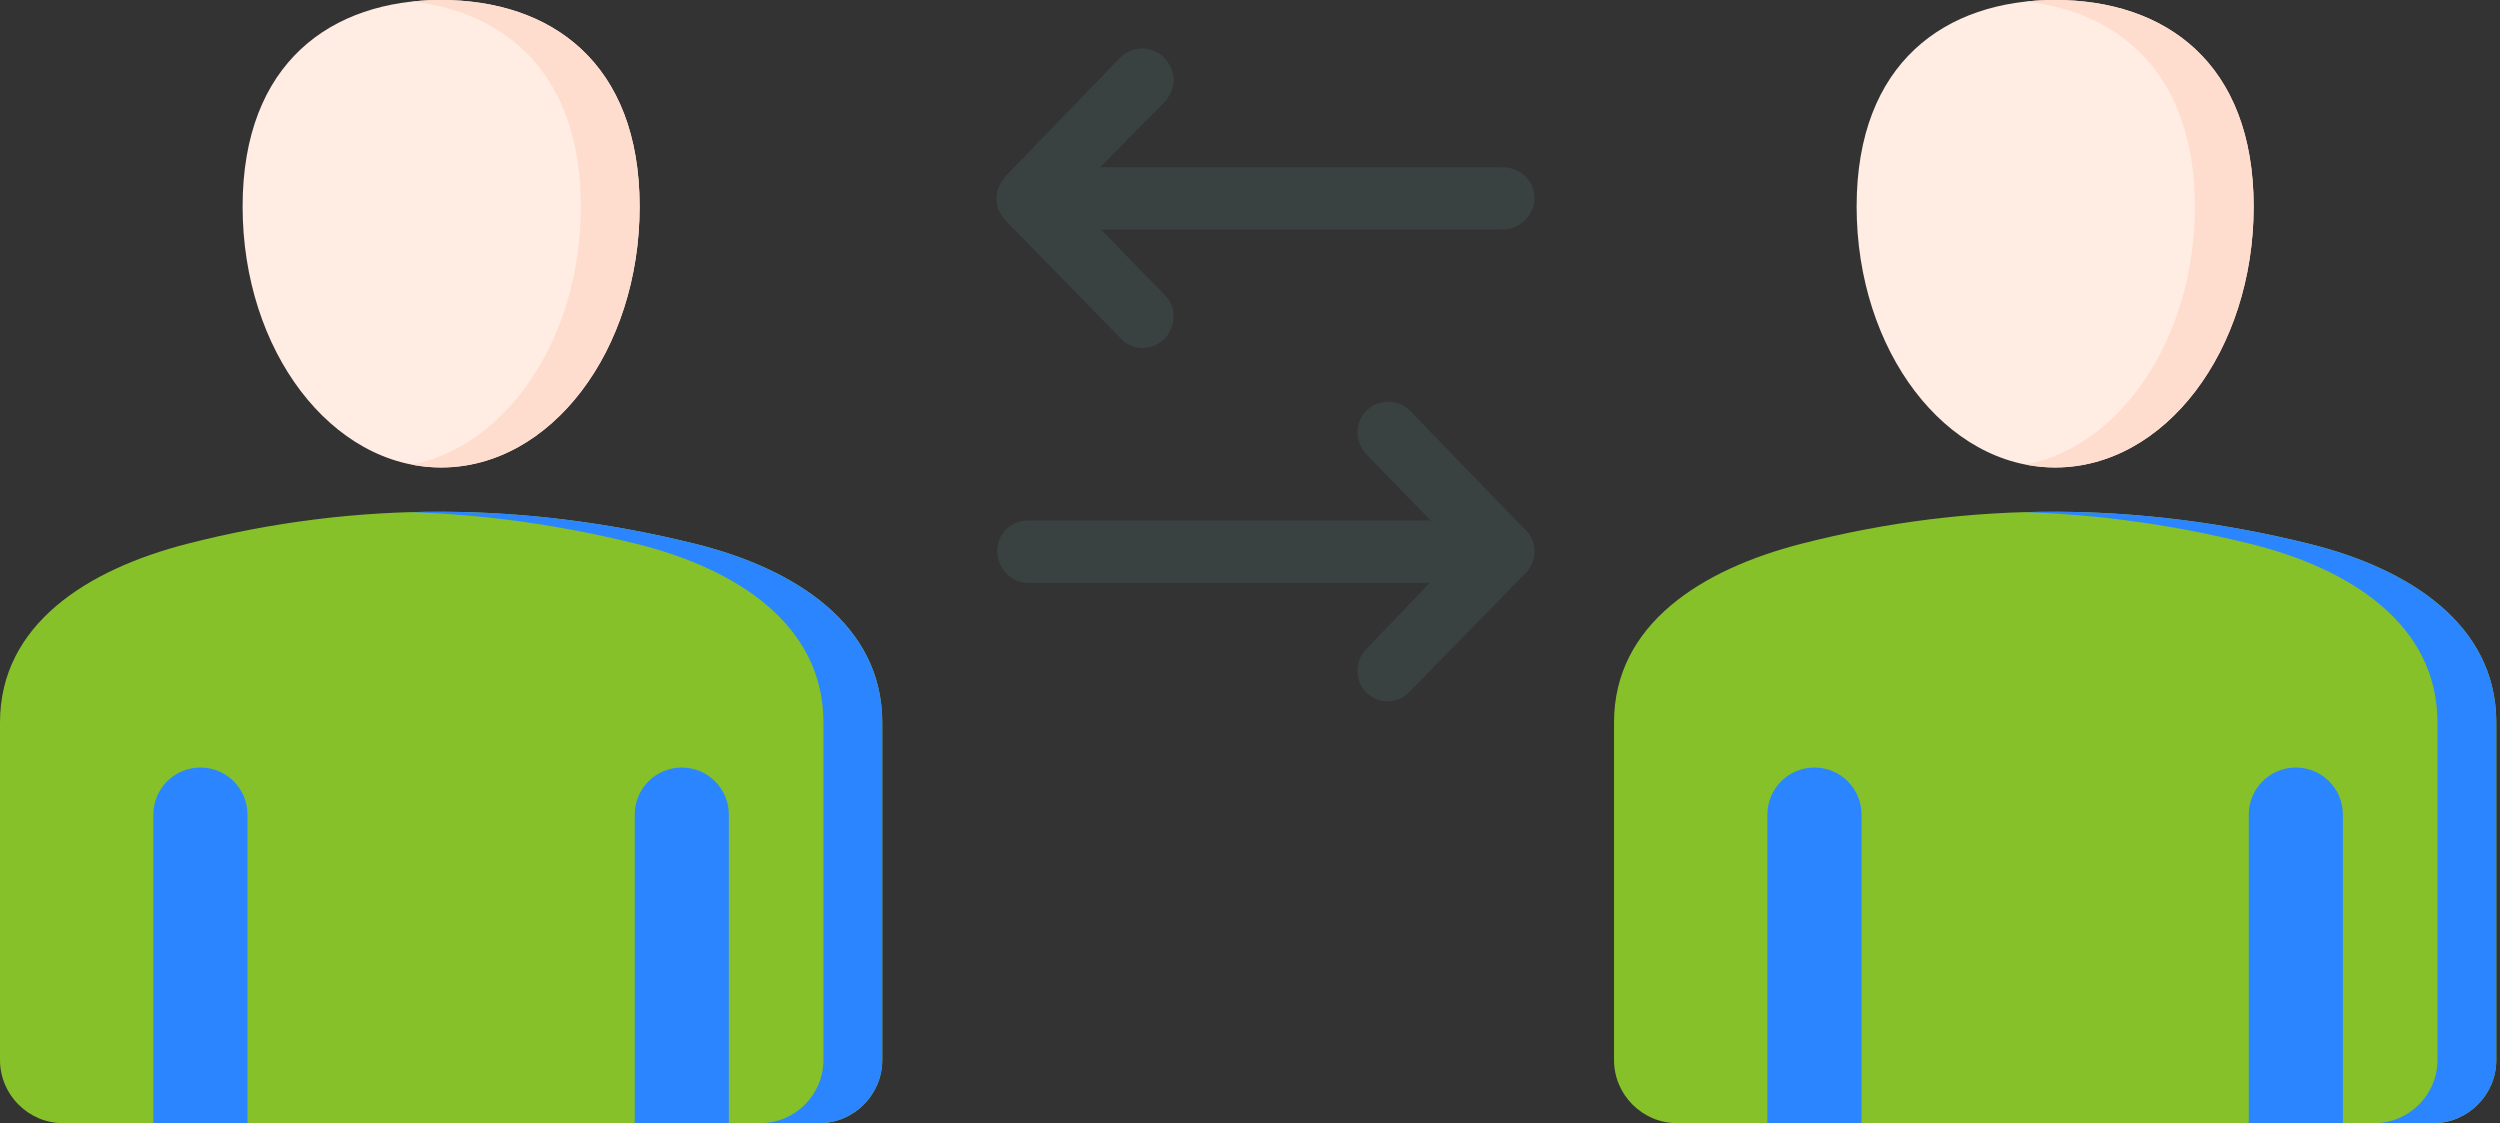 <svg width="69" height="31" viewBox="0 0 69 31" fill="none" xmlns="http://www.w3.org/2000/svg">
<rect x="0" y="0" width="69" height="31" fill="#333333" stroke="none"/>
<path fill-rule="evenodd" clip-rule="evenodd" d="M12.175 0C15.201 0 17.654 1.725 17.654 5.701C17.654 9.678 15.201 12.902 12.175 12.902C9.149 12.902 6.696 9.678 6.696 5.701C6.696 1.725 9.149 0 12.175 0Z" fill="#FFECE3"/>
<path fill-rule="evenodd" clip-rule="evenodd" d="M12.175 0C15.201 0 17.654 1.725 17.654 5.701C17.654 9.678 15.201 12.902 12.175 12.902C11.899 12.902 11.628 12.875 11.363 12.824C14.004 12.308 16.031 9.316 16.031 5.701C16.031 2.087 14.004 0.333 11.363 0.044C11.628 0.014 11.899 0 12.175 0Z" fill="#FFDDCE"/>
<path fill-rule="evenodd" clip-rule="evenodd" d="M1.744 31H22.607C23.567 31 24.351 30.216 24.351 29.256V19.94C24.351 17.23 21.937 15.692 19.192 15.011C14.581 13.867 9.907 13.79 5.159 15.011C2.42 15.715 0 17.229 0 19.94V29.256C0 30.216 0.783 31 1.744 31Z" fill="#86C129"/>
<path fill-rule="evenodd" clip-rule="evenodd" d="M20.983 31H22.606C23.567 31 24.35 30.216 24.35 29.256V19.94C24.35 17.23 21.937 15.692 19.191 15.011C16.582 14.364 13.953 14.058 11.302 14.136C13.404 14.197 15.492 14.496 17.568 15.011C20.314 15.692 22.727 17.23 22.727 19.94V29.256C22.727 30.216 21.943 31 20.983 31Z" fill="#2A85FF"/>
<path fill-rule="evenodd" clip-rule="evenodd" d="M4.233 31H6.831V22.483C6.831 21.765 6.249 21.184 5.532 21.184C4.815 21.184 4.233 21.765 4.233 22.483V31ZM17.519 31H20.116V22.483C20.116 21.765 19.535 21.184 18.817 21.184C18.1 21.184 17.519 21.765 17.519 22.483V31Z" fill="#2A85FF"/>
<path d="M28.365 14.367C27.891 14.367 27.525 14.733 27.525 15.207C27.525 15.682 27.891 16.084 28.365 16.084H41.476C41.95 16.084 42.352 15.682 42.352 15.207C42.352 14.733 41.95 14.367 41.476 14.367H28.365Z" fill="#394241"/>
<path d="M38.918 11.336C38.59 11.008 38.042 11.008 37.713 11.336C37.385 11.665 37.385 12.176 37.713 12.541L40.306 15.207L37.713 17.91C37.385 18.238 37.385 18.786 37.713 19.115C38.042 19.444 38.59 19.444 38.918 19.078L42.059 15.865L42.096 15.828C42.424 15.499 42.424 14.952 42.096 14.623L38.918 11.336Z" fill="#394241"/>
<path d="M41.476 6.333C41.95 6.333 42.352 5.932 42.352 5.457C42.352 4.982 41.95 4.617 41.476 4.617H28.365C27.891 4.617 27.525 4.982 27.525 5.457C27.525 5.932 27.891 6.333 28.365 6.333H41.476Z" fill="#394241"/>
<path d="M30.921 9.328C31.25 9.693 31.798 9.693 32.126 9.364C32.455 9.036 32.492 8.488 32.163 8.159L29.534 5.457L32.163 2.791C32.492 2.426 32.455 1.915 32.126 1.586C31.798 1.257 31.25 1.257 30.921 1.586L27.781 4.836V4.873C27.415 5.201 27.415 5.712 27.744 6.078L30.921 9.328Z" fill="#394241"/>
<path fill-rule="evenodd" clip-rule="evenodd" d="M56.722 0C59.748 0 62.201 1.725 62.201 5.701C62.201 9.678 59.748 12.902 56.722 12.902C53.696 12.902 51.243 9.678 51.243 5.701C51.243 1.724 53.696 0 56.722 0Z" fill="#FFECE3"/>
<path fill-rule="evenodd" clip-rule="evenodd" d="M56.722 0C59.748 0 62.201 1.725 62.201 5.701C62.201 9.678 59.748 12.902 56.722 12.902C56.446 12.902 56.175 12.875 55.91 12.824C58.551 12.308 60.577 9.316 60.577 5.701C60.577 2.087 58.551 0.333 55.91 0.044C56.175 0.014 56.446 0 56.722 0Z" fill="#FFDDCE"/>
<path fill-rule="evenodd" clip-rule="evenodd" d="M46.291 31H67.153C68.114 31 68.898 30.216 68.898 29.256V19.94C68.898 17.23 66.484 15.692 63.739 15.011C59.128 13.867 54.454 13.79 49.706 15.011C46.967 15.715 44.547 17.229 44.547 19.94V29.256C44.547 30.216 45.33 31 46.291 31Z" fill="#86C129"/>
<path fill-rule="evenodd" clip-rule="evenodd" d="M65.53 31H67.153C68.114 31 68.897 30.216 68.897 29.256V19.94C68.897 17.23 66.484 15.692 63.738 15.011C61.129 14.364 58.5 14.058 55.849 14.136C57.951 14.197 60.039 14.496 62.115 15.011C64.861 15.692 67.274 17.23 67.274 19.94V29.256C67.274 30.216 66.49 31 65.53 31Z" fill="#2A85FF"/>
<path fill-rule="evenodd" clip-rule="evenodd" d="M48.78 31H51.378V22.482C51.378 21.765 50.796 21.184 50.079 21.184C49.362 21.184 48.78 21.765 48.78 22.482V31H48.78ZM62.066 31H64.663V22.482C64.663 21.765 64.082 21.184 63.364 21.184C62.647 21.184 62.066 21.765 62.066 22.482V31H62.066Z" fill="#2A85FF"/>
</svg>
